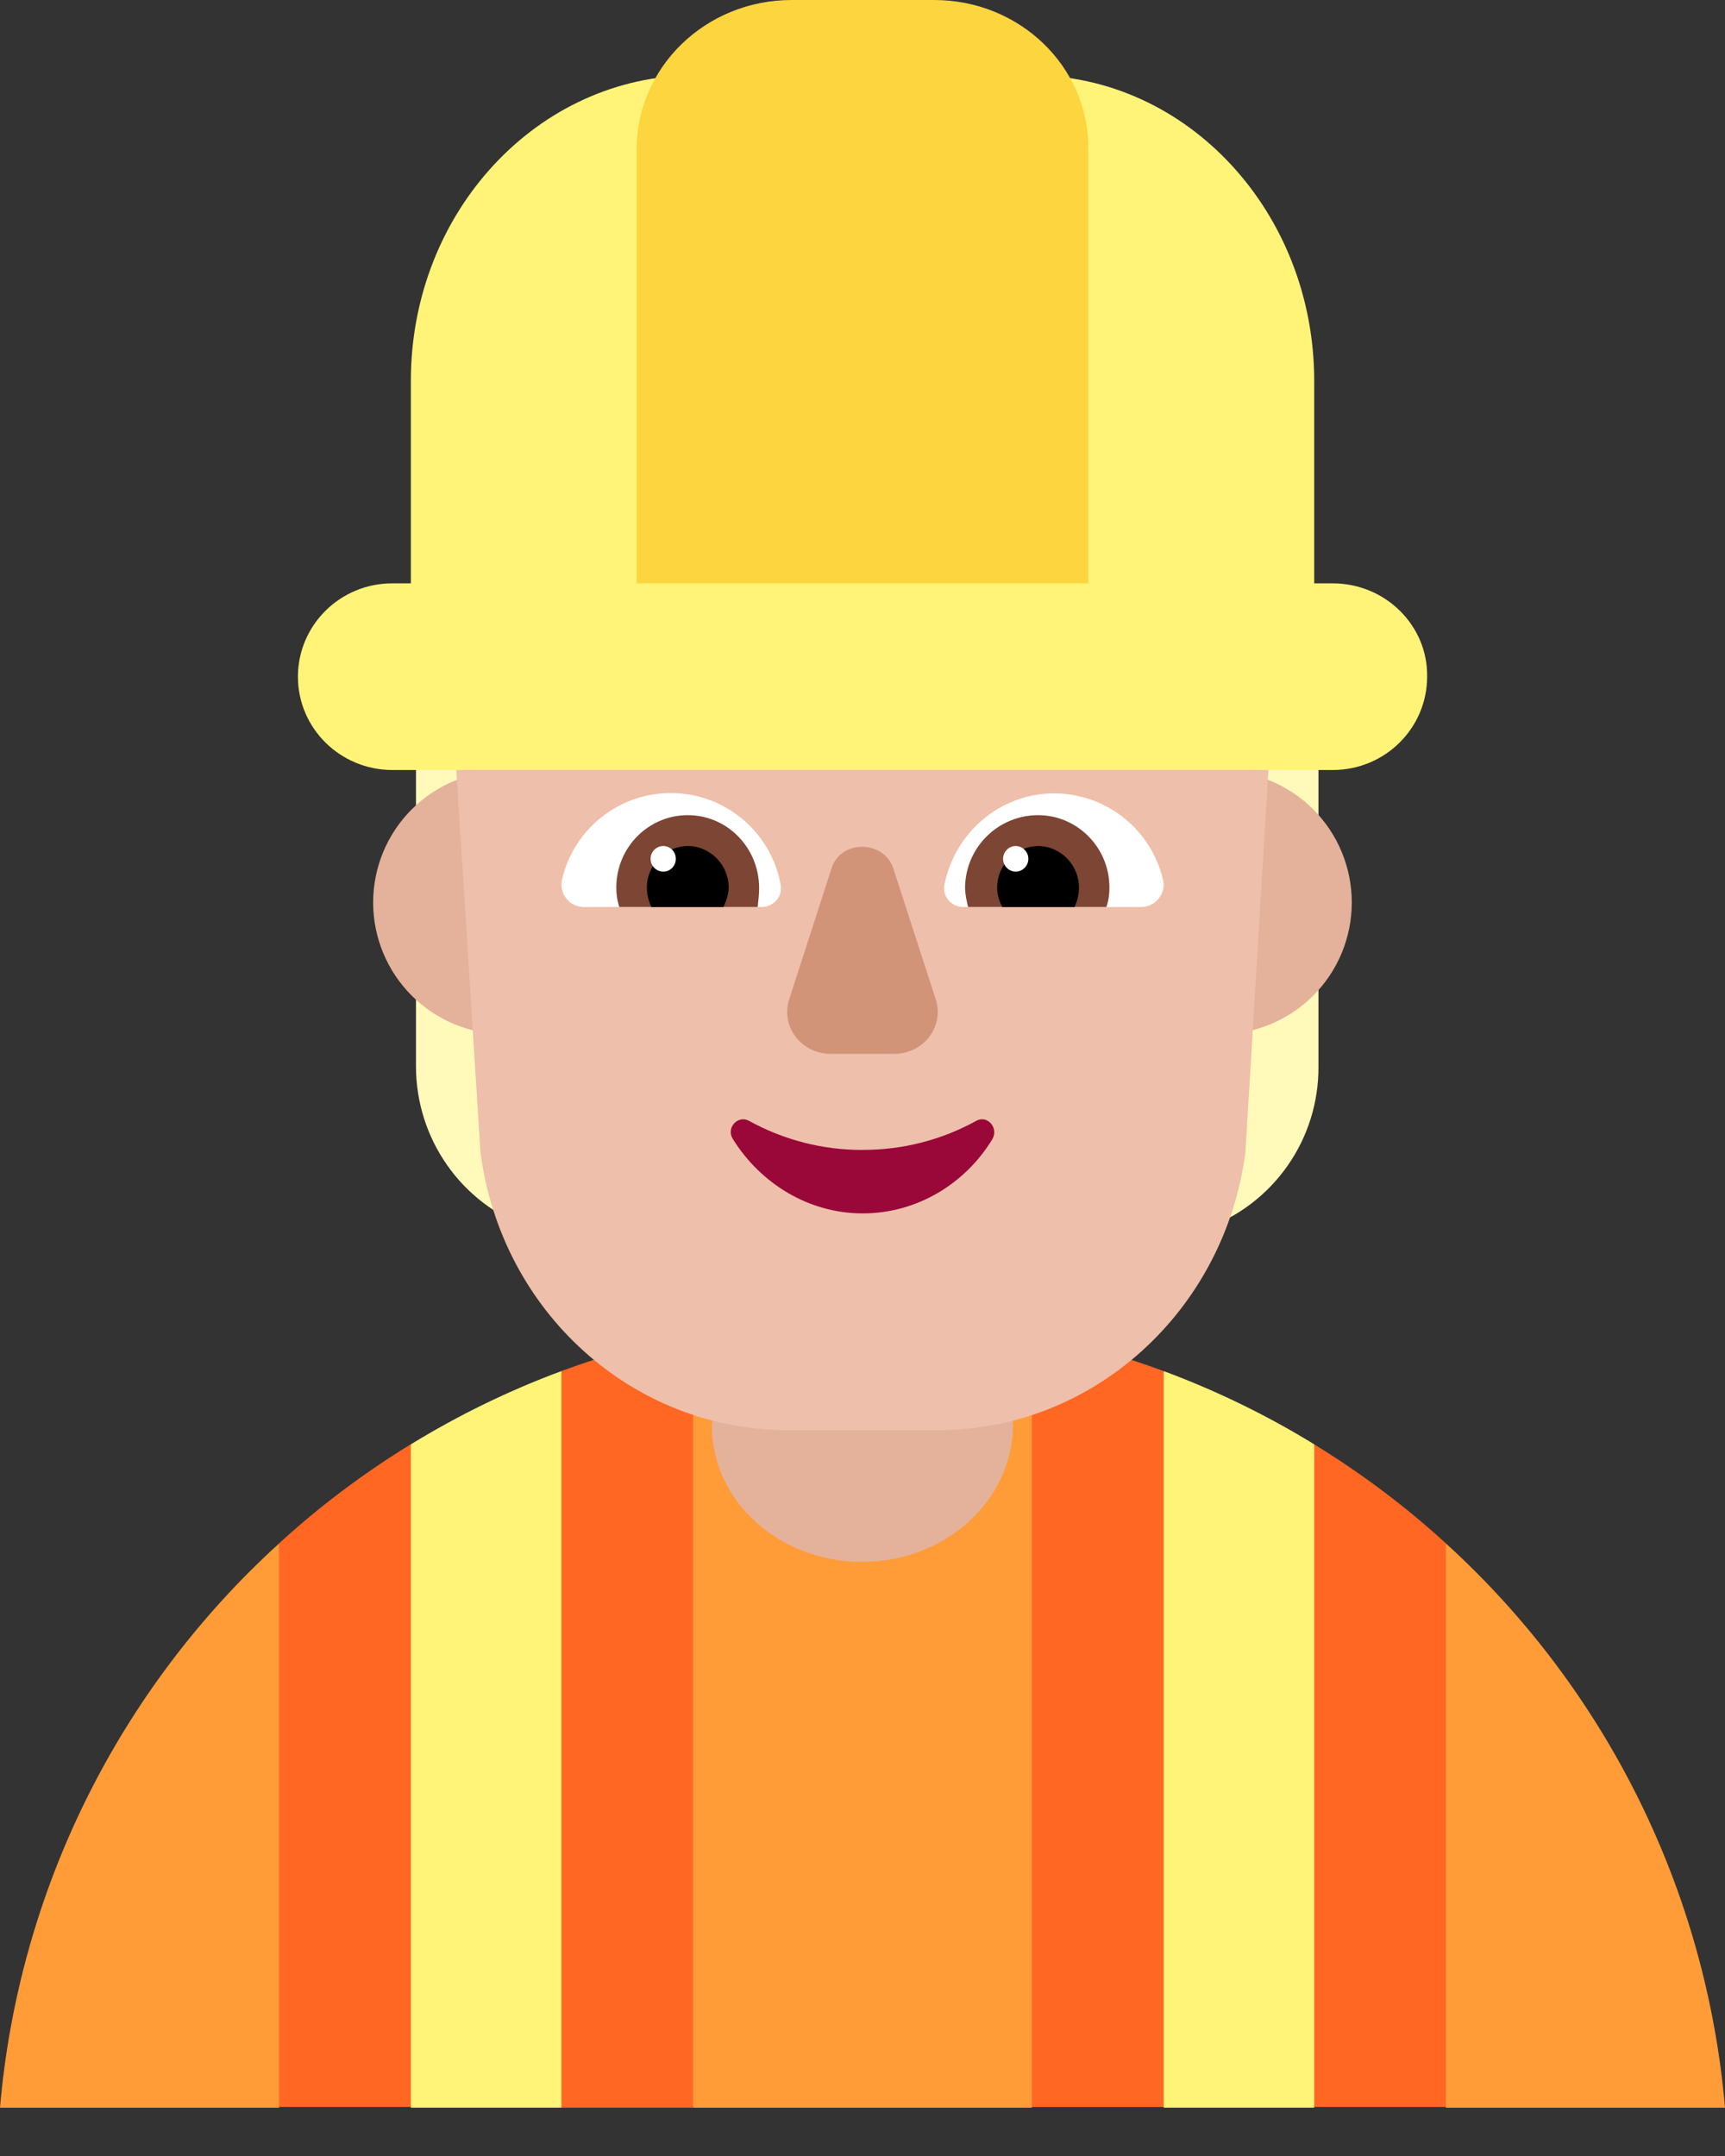 <svg width="28" height="35" viewBox="0 0 28 35" fill="none" xmlns="http://www.w3.org/2000/svg">
<rect x="0" y="0" width="28" height="35" fill="#333333" stroke="none"/>
<path d="M4.53 25.056C1.921 27.43 0.303 30.701 0 34.216H4.53L5.689 29.625L4.53 25.056ZM11.251 34.216H16.749L18.791 28.063L16.749 21.654C14.934 21.295 13.066 21.295 11.251 21.654L9.759 28.063L11.251 34.216ZM23.47 25.056L21.836 29.625L23.47 34.216H28C27.697 30.701 26.079 27.43 23.47 25.056Z" fill="#FF9C38"/>
<path d="M11.25 21.653C10.514 21.8 9.802 22.002 9.112 22.258L8.042 28.216L9.112 34.215H11.25V21.653ZM16.749 21.653C17.485 21.8 18.198 22.002 18.887 22.258L19.994 28.216L18.887 34.204H16.749V21.653ZM4.529 25.055C5.189 24.452 5.905 23.913 6.668 23.446L7.787 28.78L6.668 34.203H4.529V25.055ZM21.331 23.447C22.097 23.916 22.81 24.452 23.47 25.055V34.203H21.331L20.71 29.215L21.331 23.447Z" fill="#FF6723"/>
<path d="M20.651 7.631C20.276 6.969 20.938 6.51 20.288 6.28C19.569 6.039 18.958 5.552 18.564 4.904C18.038 4.024 17.089 4.712 16.013 4.712C15.602 4.712 15.201 3.527 14.852 3.68C14.612 3.787 14.352 3.842 14.089 3.842C13.826 3.842 13.566 3.787 13.326 3.68C12.965 3.527 12.576 4.712 12.164 4.712C11.101 4.712 10.165 3.999 9.64 4.853C9.234 5.517 8.612 6.021 7.878 6.28C7.19 6.522 7.812 8.791 7.812 8.791C7.812 8.791 5.803 9.964 6.415 10.868C6.628 11.201 6.752 11.595 6.752 11.991V17.307C6.752 18.492 7.49 19.537 8.59 19.932L10.952 20.761V11.303C11.141 11.116 11.301 10.901 11.427 10.666C11.639 10.295 11.765 9.887 11.801 9.492C12.209 9.545 12.622 9.509 13.014 9.388C13.407 9.267 13.768 9.064 14.075 8.791C14.601 9.237 15.264 9.518 16.001 9.518C16.126 9.518 16.238 9.506 16.351 9.492C16.423 10.174 16.723 10.811 17.201 11.302V20.774L19.563 19.945C20.104 19.751 20.571 19.395 20.9 18.924C21.229 18.454 21.404 17.893 21.401 17.319V12.004C21.401 11.609 20.304 11.213 20.529 10.882C21.179 9.938 21.237 8.676 20.651 7.631Z" fill="#FFF9BA"/>
<path d="M13.995 25.355C12.646 25.355 11.556 24.368 11.556 23.146V21.69H16.443V23.146C16.432 24.358 15.344 25.355 13.995 25.355ZM10.334 14.651C10.334 15.218 10.108 15.762 9.707 16.163C9.306 16.564 8.762 16.79 8.195 16.79C7.628 16.79 7.084 16.564 6.683 16.163C6.282 15.762 6.057 15.218 6.057 14.651C6.057 14.084 6.282 13.54 6.683 13.139C7.084 12.738 7.628 12.513 8.195 12.513C8.762 12.513 9.306 12.738 9.707 13.139C10.108 13.54 10.334 14.084 10.334 14.651ZM21.942 14.651C21.942 15.218 21.717 15.762 21.316 16.163C20.915 16.564 20.371 16.79 19.804 16.79C19.236 16.79 18.693 16.564 18.292 16.163C17.891 15.762 17.665 15.218 17.665 14.651C17.665 14.084 17.891 13.54 18.292 13.139C18.693 12.738 19.236 12.513 19.804 12.513C20.371 12.513 20.915 12.738 21.316 13.139C21.717 13.54 21.942 14.084 21.942 14.651Z" fill="#E4B29A"/>
<path d="M15.417 4.888H12.56C9.353 4.888 6.944 7.654 7.318 11.093L7.799 18.706C8.136 21.299 10.27 23.217 12.79 23.217H15.225C17.743 23.217 19.877 21.286 20.215 18.707L20.674 11.094C21.095 7.814 18.624 4.888 15.417 4.888Z" fill="#EEBFAA"/>
<path d="M9.124 14.272C9.22 13.866 9.452 13.505 9.783 13.251C10.113 12.996 10.521 12.863 10.938 12.875C11.356 12.886 11.756 13.041 12.072 13.314C12.388 13.586 12.6 13.959 12.673 14.37C12.71 14.553 12.551 14.724 12.371 14.724H9.474C9.419 14.724 9.365 14.711 9.315 14.687C9.266 14.662 9.223 14.627 9.189 14.583C9.155 14.54 9.132 14.489 9.121 14.435C9.11 14.381 9.111 14.325 9.124 14.272ZM18.876 14.272C18.78 13.876 18.555 13.524 18.235 13.271C17.916 13.019 17.521 12.881 17.114 12.879C16.234 12.879 15.497 13.514 15.328 14.37C15.292 14.553 15.448 14.724 15.629 14.724H18.526C18.756 14.724 18.937 14.504 18.876 14.272Z" fill="white"/>
<path d="M10.004 14.406C10.004 13.759 10.523 13.233 11.164 13.233C11.803 13.233 12.322 13.759 12.322 14.419C12.322 14.517 12.31 14.626 12.298 14.724H10.053C10.019 14.622 10.003 14.514 10.004 14.406ZM18.008 14.406C18.008 13.759 17.488 13.233 16.848 13.233C16.536 13.234 16.237 13.357 16.016 13.577C15.794 13.797 15.668 14.095 15.665 14.406C15.665 14.517 15.69 14.626 15.714 14.724H17.959C17.996 14.614 18.008 14.517 18.008 14.406Z" fill="#7D4533"/>
<path d="M11.165 13.734C11.526 13.734 11.828 14.04 11.828 14.406C11.828 14.516 11.792 14.614 11.744 14.724H10.573C10.525 14.625 10.5 14.517 10.5 14.406C10.5 14.04 10.803 13.734 11.165 13.734ZM16.849 13.734C16.672 13.737 16.504 13.808 16.38 13.934C16.255 14.06 16.186 14.23 16.186 14.406C16.186 14.516 16.21 14.614 16.27 14.724H17.441C17.489 14.625 17.514 14.517 17.514 14.406C17.514 14.04 17.211 13.734 16.849 13.734Z" fill="black"/>
<path d="M10.97 13.942C10.97 14.057 10.88 14.15 10.766 14.15C10.711 14.149 10.659 14.127 10.62 14.088C10.582 14.049 10.56 13.997 10.56 13.942C10.56 13.827 10.652 13.734 10.766 13.734C10.88 13.734 10.97 13.827 10.97 13.942ZM16.692 13.942C16.692 13.997 16.671 14.049 16.632 14.088C16.594 14.127 16.542 14.149 16.487 14.15C16.432 14.149 16.38 14.127 16.342 14.088C16.303 14.049 16.282 13.997 16.282 13.942C16.282 13.827 16.373 13.734 16.487 13.734C16.542 13.735 16.594 13.757 16.632 13.796C16.671 13.835 16.692 13.887 16.692 13.942Z" fill="white"/>
<path d="M13.498 14.094L12.808 16.23C12.672 16.669 13.006 17.108 13.487 17.108H14.511C14.993 17.108 15.326 16.668 15.191 16.23L14.499 14.094C14.339 13.631 13.646 13.631 13.498 14.094Z" fill="#D19479"/>
<path d="M14.002 18.668C13.357 18.67 12.722 18.507 12.157 18.195C11.98 18.097 11.778 18.308 11.897 18.493C12.347 19.214 13.127 19.698 14.002 19.698C14.889 19.698 15.67 19.213 16.108 18.493C16.214 18.308 16.025 18.096 15.847 18.195C15.283 18.507 14.648 18.669 14.002 18.667" fill="#990838"/>
<path d="M11.278 1.222H16.735C19.278 1.222 21.332 3.451 21.332 6.182V9.47H21.633C22.486 9.47 23.178 10.154 23.165 10.985C23.165 11.816 22.486 12.5 21.633 12.5H6.368C5.528 12.5 4.836 11.828 4.836 10.985C4.836 10.154 5.515 9.47 6.368 9.47H6.669V6.182C6.669 3.437 8.734 1.222 11.278 1.222ZM6.669 23.447C7.439 22.975 8.256 22.575 9.113 22.258V34.215H6.669V23.447ZM18.889 22.258C19.746 22.577 20.561 22.973 21.332 23.447V34.215H18.889V22.258Z" fill="#FFF478"/>
<path d="M15.163 0H12.85C11.458 0 10.334 1.085 10.334 2.426V9.47H17.666V2.426C17.678 1.085 16.554 0 15.163 0Z" fill="#FCD53F"/>
</svg>
